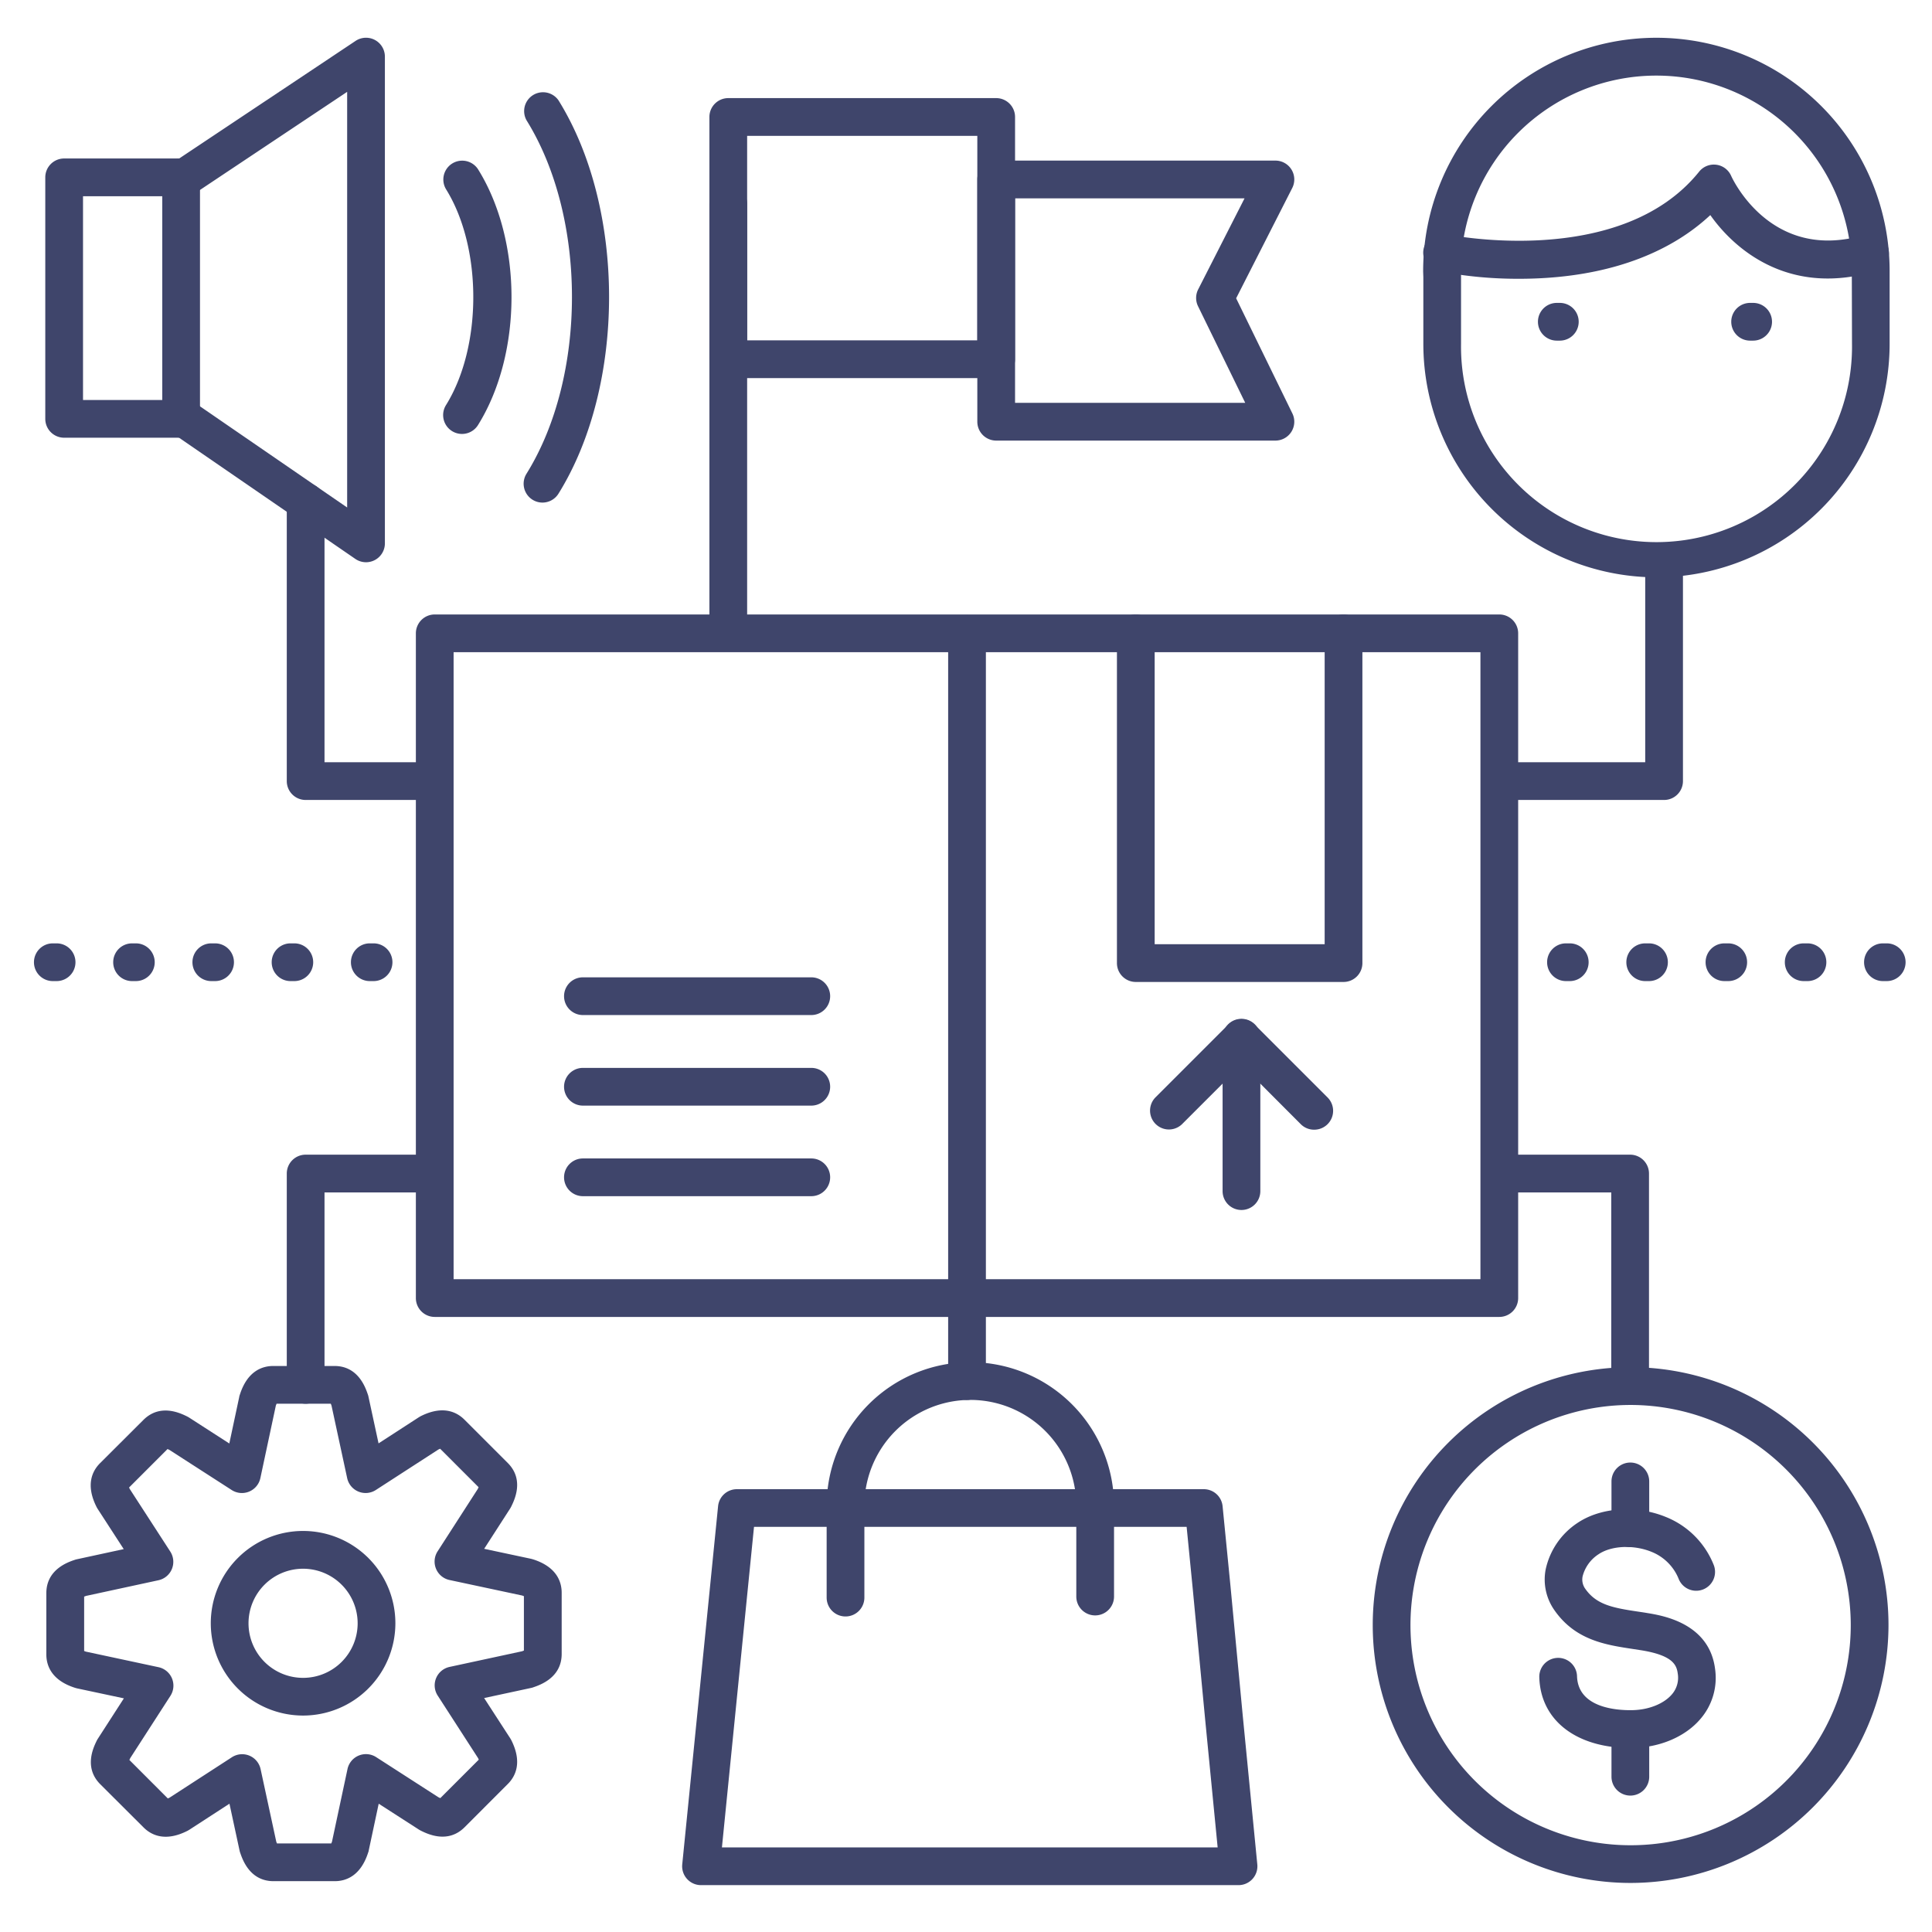 <?xml version="1.0" ?><svg viewBox="0 0 512 512" xmlns="http://www.w3.org/2000/svg"><defs><style>.cls-1{fill:#3f456b;}</style></defs><title/><g id="Lines"><path class="cls-1" d="M397.33,349H115.21a5,5,0,0,1-5-5V167.84a5,5,0,0,1,5-5H397.33a5,5,0,0,1,5,5V344A5,5,0,0,1,397.33,349ZM120.21,339H392.33V172.84H120.21Z"/><path class="cls-1" d="M256.27,371a5,5,0,0,1-5-5V168a5,5,0,0,1,10,0V366A5,5,0,0,1,256.27,371Z"/><path class="cls-1" d="M356.05,260.23H301a5,5,0,0,1-5-5V167.84a5,5,0,0,1,10,0v82.39h45.05V167.84a5,5,0,1,1,10,0v87.39A5,5,0,0,1,356.05,260.23Z"/><path class="cls-1" d="M432.14,463.24c-14.39,0-23.88-7.31-24.21-18.74a5,5,0,1,1,10-.29c.25,8.32,10.31,9.08,14.65,9s8.33-1.68,10.46-4.15a6.71,6.71,0,0,0,1.58-5.56c-.3-2.27-1.31-4.8-9.6-6.15l-2.33-.36c-7.08-1.07-15.11-2.28-20.66-10.14A14.14,14.14,0,0,1,409.6,416,19.73,19.73,0,0,1,418,403.63c6.18-4.19,15.62-4.84,23.49-1.61a22.73,22.73,0,0,1,12.62,12.6,5,5,0,1,1-9.31,3.64,12.92,12.92,0,0,0-7.11-7c-4.74-1.94-10.66-1.68-14.07.64a9.88,9.88,0,0,0-4.21,5.84,4.2,4.2,0,0,0,.74,3.36c2.95,4.16,7.24,5,14,6,.81.12,1.63.24,2.44.38,4,.66,16.33,2.66,17.91,14.72a16.64,16.64,0,0,1-3.93,13.41c-4,4.66-10.73,7.51-17.89,7.6Z"/><path class="cls-1" d="M432.06,410a5,5,0,0,1-5-5V392.59a5,5,0,0,1,10,0V405A5,5,0,0,1,432.06,410Z"/><path class="cls-1" d="M432.06,475.85a5,5,0,0,1-5-5V458.49a5,5,0,0,1,10,0v12.36A5,5,0,0,1,432.06,475.85Z"/><path class="cls-1" d="M432.13,499a68.34,68.34,0,1,1,68.34-68.34h0A68.43,68.43,0,0,1,432.13,499Zm0-126.67a58.34,58.34,0,1,0,58.34,58.33A58.4,58.4,0,0,0,432.13,372.33Z"/><path class="cls-1" d="M328.2,499.58H185.8a5,5,0,0,1-5-5.49l9.5-94.94a5,5,0,0,1,5-4.5H319a5,5,0,0,1,5,4.51l2.08,21.06,3.26,34.43,3.86,39.45a5,5,0,0,1-5,5.48Zm-136.88-10H322.69l-3.32-34h0l-3.27-34.42-1.63-16.53H199.82Z"/><path class="cls-1" d="M224.07,428.38a5,5,0,0,1-5-5V399.05a38.08,38.08,0,0,1,76.16.05v24a5,5,0,0,1-10,0v-24a28.08,28.08,0,0,0-56.16-.05v24.33A5,5,0,0,1,224.07,428.38Z"/><g data-name="&lt;编组&gt;" id="_编组_"><g data-name="&lt;编组&gt;" id="_编组_2"><path class="cls-1" d="M88.7,498.53H72.5c-6.27,0-8.21-5.67-8.85-7.54a3.58,3.58,0,0,1-.16-.56L60.81,478l-10.66,6.92-.43.25c-5.89,3-9.6,1.19-11.68-.89L26.58,472.85c-4.44-4.44-1.79-9.83-.92-11.6a5,5,0,0,1,.29-.5l6.88-10.67-12.44-2.65-.47-.13c-6.31-2-7.64-5.94-7.64-8.88v-16.2c0-6.28,5.68-8.22,7.55-8.85a4.94,4.94,0,0,1,.55-.15l12.41-2.69-6.91-10.66c-.09-.14-.17-.28-.25-.43-3-5.88-1.2-9.59.87-11.67L38,376.3c4.45-4.43,9.83-1.79,11.6-.92.17.09.34.18.5.28l10.67,6.88,2.65-12.43c0-.15.08-.31.13-.47,2-6.31,5.94-7.64,8.88-7.64h16.2c6.27,0,8.21,5.67,8.85,7.54a3.58,3.58,0,0,1,.16.56l2.68,12.41,10.66-6.91.42-.25c5.89-3,9.61-1.2,11.69.88l11.46,11.46c4.44,4.43,1.79,9.81.92,11.59-.09.17-.18.34-.28.5l-6.88,10.67,12.43,2.65.48.13c6.31,2,7.63,5.95,7.63,8.88v16.2c0,6.27-5.68,8.21-7.54,8.85a3.58,3.58,0,0,1-.56.16L128.3,450l6.91,10.66c.09.14.17.28.25.42,3,5.9,1.2,9.61-.88,11.69l-11.45,11.46c-4.44,4.44-9.83,1.79-11.6.92-.17-.09-.34-.18-.5-.28L100.36,478l-2.65,12.43c0,.15-.08.31-.13.47C95.57,497.2,91.64,498.53,88.7,498.53Zm-15.3-10H87.81c0-.13.11-.28.17-.46l4.11-19.25a5,5,0,0,1,7.6-3.16l16.5,10.63.5.23,10.19-10.19a4.23,4.23,0,0,0-.21-.45L116,449.36a5,5,0,0,1,3.14-7.61l19.18-4.14c.21-.07.38-.14.52-.2V423l-.46-.17-19.25-4.11a5,5,0,0,1-3.16-7.6l10.63-16.5c.1-.2.17-.36.23-.5l-10.19-10.19-.45.2L99.64,394.84A5,5,0,0,1,92,391.7l-4.14-19.18c-.07-.21-.14-.38-.2-.52H73.28c0,.13-.11.28-.17.46L69,391.71a5,5,0,0,1-7.6,3.16L44.9,384.24l-.5-.23L34.21,394.2a4.23,4.23,0,0,0,.21.45l10.7,16.52A5,5,0,0,1,42,418.78l-19.19,4.15-.51.19v14.41l.46.17L42,441.82a5,5,0,0,1,3.16,7.6L34.52,465.91c-.1.2-.17.36-.23.5l10.19,10.2.45-.21,16.52-10.71a5,5,0,0,1,7.61,3.14L73.2,488C73.27,488.22,73.34,488.39,73.4,488.53Zm54-93.77h0Z"/></g></g><path class="cls-1" d="M80.33,454.64a24.46,24.46,0,1,1,24.45-24.45A24.48,24.48,0,0,1,80.33,454.64Zm0-38.91a14.46,14.46,0,1,0,14.45,14.46A14.47,14.47,0,0,0,80.33,415.73Z"/><path class="cls-1" d="M264,100.2H193a5,5,0,0,1-5-5V31a5,5,0,0,1,5-5h71a5,5,0,0,1,5,5V95.2A5,5,0,0,1,264,100.2Zm-66-10h61V36H198Z"/><path class="cls-1" d="M338,116.76H264a5,5,0,0,1-5-5V47.56a5,5,0,0,1,5-5h74a5,5,0,0,1,4.46,7.26L327.59,79.05l14.9,30.51a5,5,0,0,1-4.49,7.2Zm-69-10h61L317.51,81.19a5,5,0,0,1,0-4.46l12.31-24.17H269Z"/><path class="cls-1" d="M193,172a5,5,0,0,1-5-5V54a5,5,0,0,1,10,0V167A5,5,0,0,1,193,172Z"/><path class="cls-1" d="M441,212H398a5,5,0,0,1,0-10h38V149a5,5,0,0,1,10,0v58A5,5,0,0,1,441,212Z"/><path class="cls-1" d="M432,372a5,5,0,0,1-5-5V316H398a5,5,0,0,1,0-10h34a5,5,0,0,1,5,5v56A5,5,0,0,1,432,372Z"/><path class="cls-1" d="M115,212H81a5,5,0,0,1-5-5V133a5,5,0,0,1,10,0v69h29a5,5,0,0,1,0,10Z"/><path class="cls-1" d="M81,372a5,5,0,0,1-5-5V311a5,5,0,0,1,5-5h34a5,5,0,0,1,0,10H86v51A5,5,0,0,1,81,372Z"/><path class="cls-1" d="M97,149a5,5,0,0,1-2.83-.88L47.45,116H17a5,5,0,0,1-5-5V47a5,5,0,0,1,5-5H47.49L94.23,10.84A5,5,0,0,1,102,15V144a5,5,0,0,1-5,5ZM22,106H49a5,5,0,0,1,2.83.88L92,134.49V24.34L51.77,51.16A5,5,0,0,1,49,52H22Z"/><path class="cls-1" d="M48,116a5,5,0,0,1-5-5V47a5,5,0,0,1,10,0v64A5,5,0,0,1,48,116Z"/><path class="cls-1" d="M439,153A61.9,61.9,0,0,1,377.2,91.14V73.49L377.15,72a1.09,1.09,0,0,1,0-.18,61.81,61.81,0,1,1,123.62,0l0,1.69,0,17.58A61.91,61.91,0,0,1,439,153ZM387.14,71.78l.05,1.45a1.09,1.09,0,0,1,0,.18V91.14a51.81,51.81,0,1,0,103.61,0l-.05-19.23a51.81,51.81,0,1,0-103.62-.13Z"/><path class="cls-1" d="M402.57,73.88a110,110,0,0,1-21.27-2,5,5,0,1,1,2.1-9.77c.58.12,46,9.37,66.9-16.63a5,5,0,0,1,8.47,1.12c.41.92,10.7,23,35.35,15.64A5,5,0,1,1,497,71.86C475.17,78.4,460.45,67.2,453.25,57,442.84,66.72,428,72.44,409.89,73.64,407.36,73.81,404.9,73.88,402.57,73.88Z"/><path class="cls-1" d="M413.37,90.27h-.8a5,5,0,0,1,0-10h.8a5,5,0,0,1,0,10Z"/><path class="cls-1" d="M464.6,90.27h-.8a5,5,0,0,1,0-10h.8a5,5,0,0,1,0,10Z"/></g><g id="Outline"><path class="cls-1" d="M122.43,115a5,5,0,0,1-4.24-7.64c9.65-15.51,9.65-41.72,0-57.23a5,5,0,0,1,8.49-5.28c11.83,19,11.83,48.78,0,67.79A5,5,0,0,1,122.43,115Z"/><path class="cls-1" d="M143.77,133.19a5,5,0,0,1-4.24-7.65c16.06-25.82,16.06-67.85,0-93.67A5,5,0,0,1,148,26.58c17.88,28.74,17.88,75.51,0,104.25A5,5,0,0,1,143.77,133.19Z"/><path class="cls-1" d="M500,260h-1a5,5,0,0,1,0-10h1a5,5,0,0,1,0,10Zm-21,0h-1a5,5,0,0,1,0-10h1a5,5,0,0,1,0,10Zm-21,0h-1a5,5,0,0,1,0-10h1a5,5,0,0,1,0,10Zm-21,0h-1a5,5,0,0,1,0-10h1a5,5,0,0,1,0,10Zm-21,0h-1a5,5,0,0,1,0-10h1a5,5,0,0,1,0,10Z"/><path class="cls-1" d="M99,260H98a5,5,0,0,1,0-10h1a5,5,0,0,1,0,10Zm-21,0H77a5,5,0,0,1,0-10h1a5,5,0,0,1,0,10Zm-21,0H56a5,5,0,0,1,0-10h1a5,5,0,0,1,0,10Zm-21,0H35a5,5,0,0,1,0-10h1a5,5,0,0,1,0,10Zm-21,0H14a5,5,0,0,1,0-10h1a5,5,0,0,1,0,10Z"/><path class="cls-1" d="M215,293H154.48a5,5,0,0,1,0-10H215a5,5,0,0,1,0,10Z"/><path class="cls-1" d="M215,269H154.48a5,5,0,0,1,0-10H215a5,5,0,0,1,0,10Z"/><path class="cls-1" d="M215,317H154.48a5,5,0,0,1,0-10H215a5,5,0,0,1,0,10Z"/><path class="cls-1" d="M329,320.66a5,5,0,0,1-5-5V275a5,5,0,0,1,10,0v40.66A5,5,0,0,1,329,320.66Z"/><path class="cls-1" d="M348.25,299.38a4.94,4.94,0,0,1-3.53-1.46L329,282.17l-15.75,15.75a5,5,0,0,1-7.07-7.07l19.29-19.29a5,5,0,0,1,7.07,0l19.29,19.29a5,5,0,0,1-3.54,8.53Z"/></g></svg>